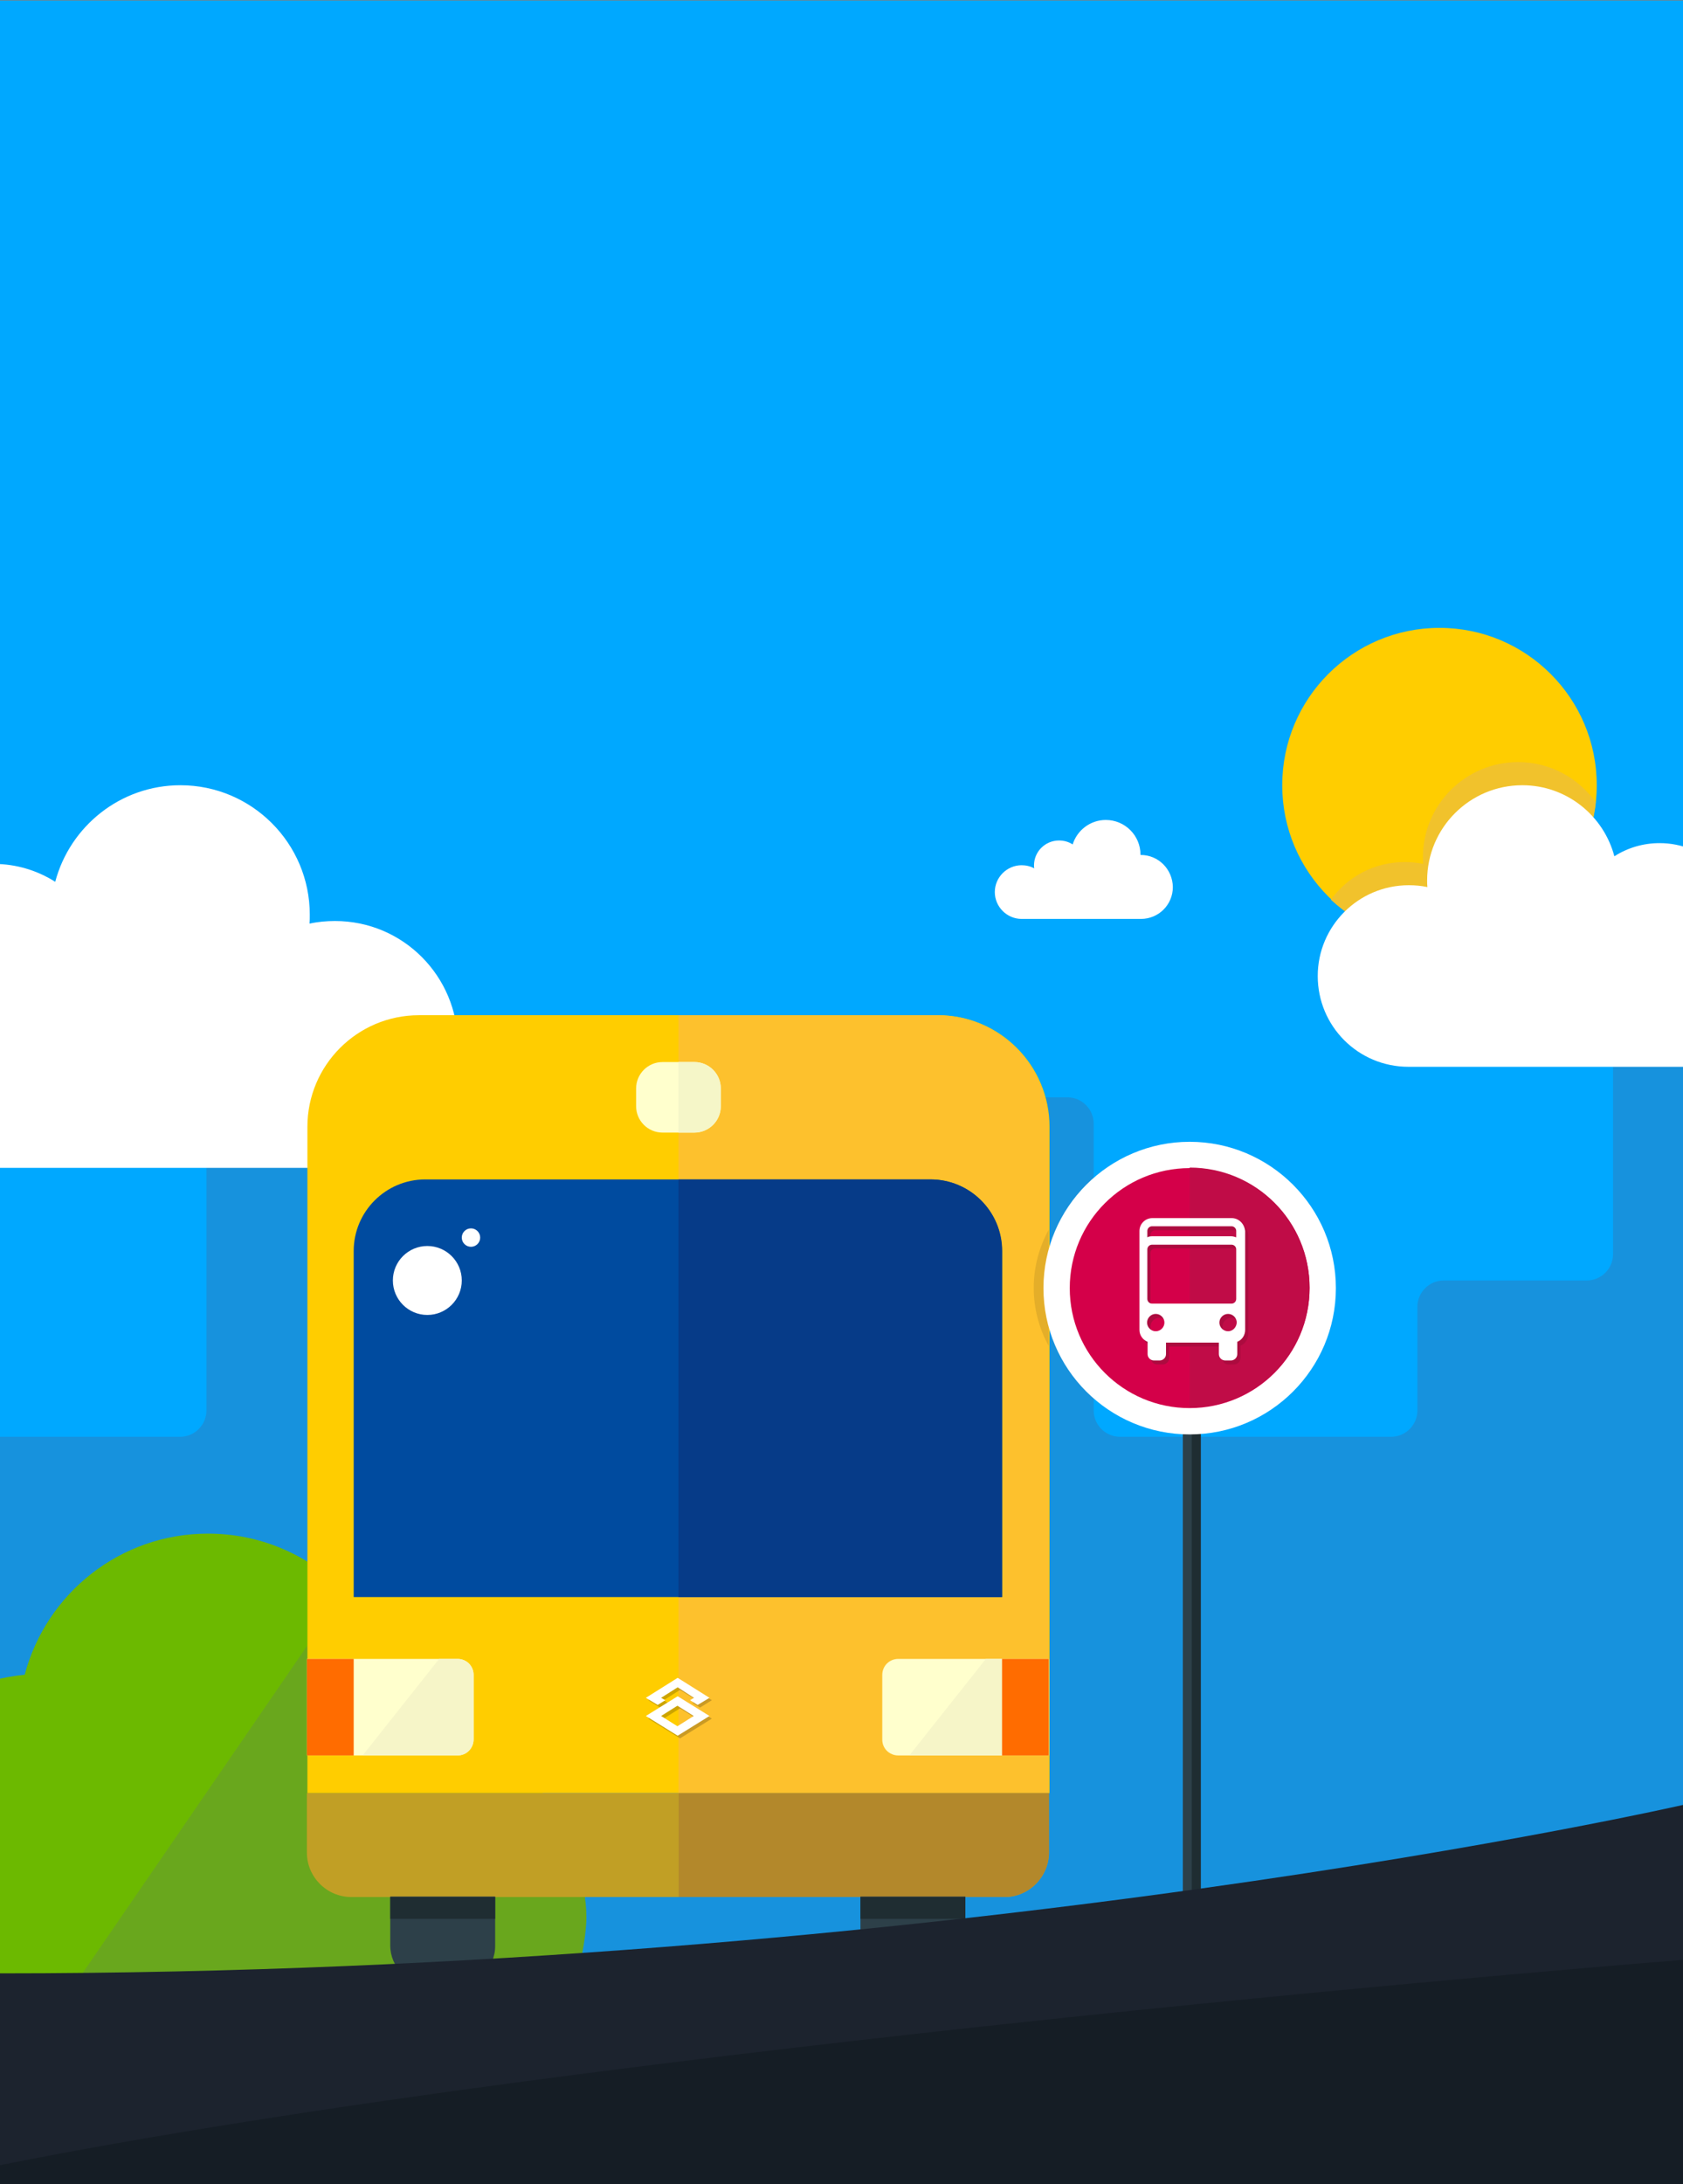 <?xml version="1.0" encoding="utf-8"?>
<!-- Generator: Adobe Illustrator 17.1.0, SVG Export Plug-In . SVG Version: 6.00 Build 0)  -->
<!DOCTYPE svg PUBLIC "-//W3C//DTD SVG 1.1//EN" "http://www.w3.org/Graphics/SVG/1.1/DTD/svg11.dtd">
<svg version="1.1" id="Layer_1" xmlns="http://www.w3.org/2000/svg" xmlns:xlink="http://www.w3.org/1999/xlink" x="0px" y="0px"
	 viewBox="-597 -799.2 640 830" enable-background="new -597 -799.2 640 830" xml:space="preserve">
<rect x="-597" y="-799.2" width="640" height="830" fill="#808080" stroke="none"/>
<g id="Layer_7">
</g>
<g id="Buildings">
</g>
<g id="Bush">
</g>
<g id="Clouds">
</g>
<g id="Bus">
</g>
<g id="Pole">
</g>
<g id="Ground">
	<g>
		<g>
			<g>
				<defs>
					<rect id="SVGID_1_" x="-597" y="-799" width="640" height="829.8"/>
				</defs>
				<clipPath id="SVGID_2_">
					<use xlink:href="#SVGID_1_"  overflow="visible"/>
				</clipPath>
				<rect x="-649.1" y="-962.6" clip-path="url(#SVGID_2_)" fill="#00A8FF" width="763.5" height="748"/>
			</g>
		</g>
		<g>
			<g>
				<defs>
					<rect id="SVGID_3_" x="-597" y="-799" width="640" height="829.8"/>
				</defs>
				<clipPath id="SVGID_4_">
					<use xlink:href="#SVGID_3_"  overflow="visible"/>
				</clipPath>
				<g clip-path="url(#SVGID_4_)">
					<path fill="#1792DD" d="M165.5-312.6c-5.5,0-10-4.5-10-10v-40c0-5.5-4.5-10-10-10h-29.9c-5.5,0-10-4.5-10-10v-73.2
						c0-5.5-4.5-10-10-10H26.4c-5.5,0-10,4.5-10,10v73.2c0,5.5,0,14.5,0,20v40c0,5.5-4.5,10-10,10H-48c-5.5,0-10,4.5-10,10v39.4
						c0,5.5-4.5,10-10,10h-103.1c-5.5,0-10-4.5-10-10v-109c0-5.5-4.5-10-10-10h-317.4c-5.5,0-10,4.5-10,10v109c0,5.5-4.5,10-10,10
						h-115.7c-5.5,0-10,4.5-10,10V-55c0,5.5,4.5,10,10,10h882c5.5,0,10-4.5,10-10v-247.6c0-5.5-4.5-10-10-10H165.5z"/>
				</g>
			</g>
		</g>
		<g>
			<g>
				<defs>
					<rect id="SVGID_5_" x="-597" y="-799" width="640" height="829.8"/>
				</defs>
				<clipPath id="SVGID_6_">
					<use xlink:href="#SVGID_5_"  overflow="visible"/>
				</clipPath>
				<path id="Bush_2_" clip-path="url(#SVGID_6_)" fill="#6CB900" d="M-445.8-146.1c-0.9-39-32.8-70.3-72.1-70.3
					c-33.4,0-61.5,22.7-69.7,53.6c-36.1,4-66.6,27.7-66.6,64.9c0,19.7,6.7,44.5,28.9,53.2h246.5c0,0,3-13.6,3-29.2
					C-375.8-113.3-407-145.1-445.8-146.1z"/>
			</g>
		</g>
		<g>
			<g>
				<defs>
					<rect id="SVGID_7_" x="-597" y="-799" width="640" height="829.8"/>
				</defs>
				<clipPath id="SVGID_8_">
					<use xlink:href="#SVGID_7_"  overflow="visible"/>
				</clipPath>
				<path id="Shadow_2_" clip-path="url(#SVGID_8_)" fill="#69A71D" d="M-425.8-123.6c-0.7-28.8-24.3-51.9-53.2-51.9L-568.6-45
					h189.9c3.6-10.6,4.7-21.6,4.7-25.4C-374-99.3-397.1-122.8-425.8-123.6z"/>
			</g>
		</g>
		<g>
			<g>
				<defs>
					<rect id="SVGID_9_" x="-597" y="-799" width="640" height="829.8"/>
				</defs>
				<clipPath id="SVGID_10_">
					<use xlink:href="#SVGID_9_"  overflow="visible"/>
				</clipPath>
				<path clip-path="url(#SVGID_10_)" fill="#FFFFFF" d="M-469.6-449.2c-3.3,0-6.6,0.3-9.7,1c0.1-1.1,0.1-2.3,0.1-3.4
					c0-27.1-22-49.2-49.2-49.2c-22.8,0-42,15.6-47.6,36.7c-6.8-4.3-14.8-6.8-23.4-6.8c-22.8,0-41.5,17.4-43.6,39.6
					c-4.8-2.1-10.2-3.3-15.8-3.3c-21.9,0-39.6,17.7-39.6,39.6c0,20.2,15.1,36.9,34.7,39.3v0.3h191.9l0,0c0.7,0,1.3,0,2,0
					c25.9,0,46.9-21,46.9-46.9C-422.9-428.2-443.7-449.2-469.6-449.2z"/>
			</g>
		</g>
		<g>
			<g>
				<defs>
					<rect id="SVGID_11_" x="-597" y="-799" width="640" height="829.8"/>
				</defs>
				<clipPath id="SVGID_12_">
					<use xlink:href="#SVGID_11_"  overflow="visible"/>
				</clipPath>
				<path clip-path="url(#SVGID_12_)" fill="#FFFFFF" d="M-163.2-474.3h-0.1v-0.1c0-7.3-5.9-13.2-13.2-13.2
					c-5.9,0-10.9,3.9-12.6,9.3c-1.5-1-3.3-1.5-5.2-1.5c-5.2,0-9.5,4.2-9.5,9.5c0,0.4,0,0.7,0.1,1.1c-1.4-0.8-3.1-1.2-4.8-1.2
					c-5.6,0-10.2,4.6-10.2,10.2s4.6,10.2,10.2,10.2l0,0h45.4c6.7,0,12.1-5.4,12.1-12.1C-151.1-468.9-156.5-474.3-163.2-474.3z"/>
			</g>
		</g>
		<g>
			<g>
				<defs>
					<rect id="SVGID_13_" x="-597" y="-799" width="640" height="829.8"/>
				</defs>
				<clipPath id="SVGID_14_">
					<use xlink:href="#SVGID_13_"  overflow="visible"/>
				</clipPath>
				<circle clip-path="url(#SVGID_14_)" fill="#FFCD00" cx="-49.6" cy="-500.8" r="59.8"/>
			</g>
		</g>
		<g>
			<g>
				<defs>
					<rect id="SVGID_15_" x="-597" y="-799" width="640" height="829.8"/>
				</defs>
				<clipPath id="SVGID_16_">
					<use xlink:href="#SVGID_15_"  overflow="visible"/>
				</clipPath>
				<path clip-path="url(#SVGID_16_)" fill="#F1C22C" d="M-49.6-440.9c30.9,0,56.3-23.4,59.4-53.4c-6.5-9.2-17.3-15.3-29.5-15.3
					c-20,0-36.2,16.2-36.2,36.2c0,0.8,0,1.7,0.1,2.5c-2.3-0.5-4.7-0.7-7.1-0.7c-11.5,0-21.7,5.6-28,14.3
					C-80.1-447.3-65.6-440.9-49.6-440.9z"/>
			</g>
		</g>
		<g>
			<g>
				<defs>
					<rect id="SVGID_17_" x="-597" y="-799" width="640" height="829.8"/>
				</defs>
				<clipPath id="SVGID_18_">
					<use xlink:href="#SVGID_17_"  overflow="visible"/>
				</clipPath>
				<path clip-path="url(#SVGID_18_)" fill="#FFFFFF" d="M-95.9-428.3c0,19.1,15.4,34.5,34.5,34.5c0.5,0,1,0,1.5,0l0,0H81.3v-0.3
					c14.4-1.8,25.5-14,25.5-28.9c0-16.1-13-29.1-29.1-29.1c-4.1,0-8.1,0.9-11.6,2.4c-1.5-16.3-15.3-29.1-32-29.1
					c-6.3,0-12.2,1.8-17.2,5c-4.1-15.5-18.2-27-35-27c-20,0-36.2,16.2-36.2,36.2c0,0.8,0,1.7,0.1,2.5c-2.3-0.5-4.7-0.7-7.1-0.7
					C-80.4-462.8-95.9-447.3-95.9-428.3z"/>
			</g>
		</g>
		<g>
			<g>
				<defs>
					<rect id="SVGID_19_" x="-597" y="-799" width="640" height="829.8"/>
				</defs>
				<clipPath id="SVGID_20_">
					<use xlink:href="#SVGID_19_"  overflow="visible"/>
				</clipPath>
				<g clip-path="url(#SVGID_20_)">
					<g>
						<path fill="#FFCD00" d="M-197.9-117.8h-282.2V-371c0-23.4,19-42.4,42.4-42.4h197.4c23.4,0,42.4,19,42.4,42.4
							C-197.9-371-197.9-117.8-197.9-117.8z"/>
						<path fill="#FDC12D" d="M-198.1-117.8H-339v-295.6h98.5c23.4,0,42.4,19,42.4,42.4V-117.8z"/>
						<g>
							<path fill="#FFFFCD" d="M-355.1-378.8c0,5.5,4.5,10,10,10h12.2c5.5,0,10-4.5,10-10v-6.8c0-5.5-4.5-10-10-10h-12.2
								c-5.5,0-10,4.5-10,10V-378.8z"/>
						</g>
						<g>
							<path fill="#F5F6C8" d="M-339-368.8h6.1c5.5,0,10-4.5,10-10v-6.8c0-5.5-4.5-10-10-10h-6.1V-368.8z"/>
						</g>
						<path fill="#004B9F" d="M-462.5-192.3H-216v-131.5c0-15-12.2-27.2-27.2-27.2h-192.1c-15,0-27.2,12.2-27.2,27.2V-192.3z"/>
						<path fill="#063B88" d="M-339-192.3h123.1v-131.5c0-15-12.2-27.2-27.2-27.2H-339V-192.3z"/>
						<circle fill="#FFFFFF" cx="-434.5" cy="-312.6" r="13.1"/>
						<circle fill="#FFFFFF" cx="-417.9" cy="-328.9" r="3.5"/>
						<path fill="#FFFFCD" d="M-423-132.1h-57.3v-36.7h57.3c3.4,0,6.1,2.7,6.1,6.1v24.4C-416.9-134.8-419.6-132.1-423-132.1z"/>
						<path fill="#F6F5C8" d="M-423-132.1h-36.1l29.1-36.7h7c3.4,0,6.1,2.7,6.1,6.1v24.4C-416.9-134.8-419.6-132.1-423-132.1z"/>
						<rect x="-480.3" y="-168.8" fill="#FF6C00" width="17.8" height="36.7"/>
						<path fill="#FFFFCD" d="M-255.4-132.1h57.3v-36.7h-57.3c-3.4,0-6.1,2.7-6.1,6.1v24.4C-261.6-134.8-258.8-132.1-255.4-132.1z"
							/>
						<rect x="-216" y="-168.8" fill="#FF6C00" width="17.8" height="36.7"/>
						<path fill="#C19F25" d="M-215-78.3h-248.4c-9.3,0-16.9-7.6-16.9-16.9v-22.6h282.2v22.5C-198.1-86-205.7-78.3-215-78.3z"/>
						<path fill="#B3882B" d="M-215-78.3h-123.9v-39.5h140.8v22.5C-198.1-86-205.7-78.3-215-78.3z"/>
						<g>
							<path opacity="0.2" enable-background="new    " d="M-338.4-153.6l-12.1,7.5l12.1,7.5l12.1-7.5L-338.4-153.6z M-344.6-146.1
								l6.2-3.9l6.2,3.9l-6.2,3.9L-344.6-146.1z"/>
							<g opacity="0.2">
								<polygon points="-344.6,-153.1 -338.4,-157 -332.1,-153.1 -333.7,-152.1 -330.8,-150.3 -326.3,-153.1 -338.4,-160.6 
									-350.5,-153.1 -346,-150.3 -343.1,-152.1 								"/>
							</g>
							<path fill="#FFFFFF" d="M-339.3-154.6l-12.1,7.5l12.1,7.5l12.1-7.5L-339.3-154.6z M-345.6-147.1l6.2-3.9l6.2,3.9l-6.2,3.9
								L-345.6-147.1z"/>
							<g>
								<polygon fill="#FFFFFF" points="-345.6,-154 -339.3,-158 -333.1,-154 -334.6,-153.1 -331.7,-151.3 -327.2,-154 
									-339.3,-161.6 -351.4,-154 -346.9,-151.3 -344,-153.1 								"/>
							</g>
						</g>
						<path fill="#2D4049" d="M-423.5-45h-10.2c-8.2,0-14.9-6.7-14.9-14.9v-18.6h39.9v18.6C-408.6-51.6-415.3-45-423.5-45z"/>
						<path fill="#2D4049" d="M-244.7-45h-10.2c-8.2,0-14.9-6.7-14.9-14.9v-18.6h39.9v18.6C-229.9-51.6-236.5-45-244.7-45z"/>
						<rect x="-269.8" y="-78.3" fill="#1F2D32" width="39.9" height="8.3"/>
						<rect x="-448.6" y="-78.3" fill="#1F2D32" width="39.9" height="8.3"/>
						<polygon fill="#F6F5C8" points="-251.2,-132.1 -216,-132.1 -216,-168.8 -222.1,-168.8 						"/>
					</g>
				</g>
			</g>
		</g>
		<g>
			<g>
				<defs>
					<rect id="SVGID_21_" x="-597" y="-799" width="640" height="829.8"/>
				</defs>
				<clipPath id="SVGID_22_">
					<use xlink:href="#SVGID_21_"  overflow="visible"/>
				</clipPath>
				<g opacity="0.1" clip-path="url(#SVGID_22_)">
					<path d="M-203.9-309.8c0,8,2.1,15.6,5.7,22.1v-44.2C-201.8-325.3-203.9-317.8-203.9-309.8z"/>
				</g>
			</g>
		</g>
		<g>
			<g>
				<defs>
					<rect id="SVGID_23_" x="-597" y="-799" width="640" height="829.8"/>
				</defs>
				<clipPath id="SVGID_24_">
					<use xlink:href="#SVGID_23_"  overflow="visible"/>
				</clipPath>
				<rect x="-147.2" y="-332.4" clip-path="url(#SVGID_24_)" fill="#2D4049" width="6.8" height="287.5"/>
			</g>
		</g>
		<g>
			<g>
				<defs>
					<rect id="SVGID_25_" x="-597" y="-799" width="640" height="829.8"/>
				</defs>
				<clipPath id="SVGID_26_">
					<use xlink:href="#SVGID_25_"  overflow="visible"/>
				</clipPath>
				<rect x="-143.8" y="-332.4" clip-path="url(#SVGID_26_)" fill="#1F2D32" width="3.4" height="287.5"/>
			</g>
		</g>
		<g>
			<g>
				<defs>
					<rect id="SVGID_27_" x="-597" y="-799" width="640" height="829.8"/>
				</defs>
				<clipPath id="SVGID_28_">
					<use xlink:href="#SVGID_27_"  overflow="visible"/>
				</clipPath>
				<g clip-path="url(#SVGID_28_)">
					<path fill="#D40049" d="M-144.6-259.3c-27.9,0-50.6-22.7-50.6-50.6c0-27.9,22.7-50.6,50.6-50.6S-94-337.8-94-309.9
						C-94-281.9-116.7-259.3-144.6-259.3z"/>
					<path fill="#FFFFFF" d="M-144.6-355.3c25.2,0,45.6,20.4,45.6,45.6c0,25.2-20.4,45.6-45.6,45.6s-45.6-20.4-45.6-45.6
						C-190.2-334.9-169.8-355.3-144.6-355.3 M-144.6-365.3c-30.6,0-55.6,24.9-55.6,55.6s24.9,55.6,55.6,55.6S-89-279-89-309.7
						S-114-365.3-144.6-365.3L-144.6-365.3z"/>
				</g>
			</g>
		</g>
		<g>
			<g>
				<defs>
					<rect id="SVGID_29_" x="-597" y="-799" width="640" height="829.8"/>
				</defs>
				<clipPath id="SVGID_30_">
					<use xlink:href="#SVGID_29_"  overflow="visible"/>
				</clipPath>
				<g opacity="0.1" clip-path="url(#SVGID_30_)">
					<path d="M-134.9-310.7c-3,0-5.4,2.4-5.4,5.4v1.2h2.6v-1.2c0-1.5,1.3-2.8,2.8-2.8s2.8,1.3,2.8,2.8v1.2h2.6v-1.2
						C-129.5-308.3-131.9-310.7-134.9-310.7z"/>
				</g>
			</g>
		</g>
		<g>
			<g>
				<defs>
					<rect id="SVGID_31_" x="-597" y="-799" width="640" height="829.8"/>
				</defs>
				<clipPath id="SVGID_32_">
					<use xlink:href="#SVGID_31_"  overflow="visible"/>
				</clipPath>
				<g clip-path="url(#SVGID_32_)">
					<path fill="#FFFFFF" d="M-136.1-312.2c-3,0-5.4,2.4-5.4,5.4v1.2h2.6v-1.2c0-1.5,1.3-2.8,2.8-2.8s2.8,1.3,2.8,2.8v1.2h2.6v-1.2
						C-130.7-309.7-133.1-312.2-136.1-312.2z"/>
				</g>
			</g>
		</g>
		<g>
			<g>
				<defs>
					<rect id="SVGID_33_" x="-597" y="-799" width="640" height="829.8"/>
				</defs>
				<clipPath id="SVGID_34_">
					<use xlink:href="#SVGID_33_"  overflow="visible"/>
				</clipPath>
				<g id="Shadow_1_" clip-path="url(#SVGID_34_)">
					<path fill="#C00C47" d="M-144.6-264.3c25.2,0,45.6-20.4,45.6-45.6c0-25.2-20.4-45.6-45.6-45.6V-264.3z"/>
				</g>
			</g>
		</g>
		<g>
			<g>
				<defs>
					<rect id="SVGID_35_" x="-597" y="-799" width="640" height="829.8"/>
				</defs>
				<clipPath id="SVGID_36_">
					<use xlink:href="#SVGID_35_"  overflow="visible"/>
				</clipPath>
				<path clip-path="url(#SVGID_36_)" fill="#AC0B3F" d="M-127.4-334.8h-30.2c-2.7,0-4.9,2.2-4.9,4.9v7v18.8v11.8
					c0,2,1.3,3.8,3.1,4.5v4.7c0,1.3,1.1,2.4,2.4,2.4h2.2c1.3,0,2.4-1.1,2.4-2.4v-4.4h20.1v4.4c0,1.3,1.1,2.4,2.4,2.4h2.2
					c1.3,0,2.4-1.1,2.4-2.4v-4.7c1.8-0.7,3-2.5,3-4.5v-11.9V-323v-7C-122.6-332.7-124.8-334.8-127.4-334.8z M-159.5-329.9
					c0-1,0.8-1.8,1.8-1.8h30.2c1,0,1.8,0.8,1.8,1.8v2.4c-0.6-0.2-1.2-0.4-1.8-0.4h-30.2c-0.7,0-1.3,0.1-1.8,0.4V-329.9z
					 M-156.2-291.8c-1.8,0-3.3-1.5-3.3-3.3c0-1.8,1.5-3.3,3.3-3.3s3.3,1.5,3.3,3.3C-153-293.3-154.5-291.8-156.2-291.8z
					 M-157.7-302.3c-1,0-1.8-0.8-1.8-1.8V-323c0-1,0.8-1.8,1.8-1.8h30.2c1,0,1.8,0.8,1.8,1.8v18.8c0,1-0.8,1.8-1.8,1.8h-30.2V-302.3
					z M-128.8-291.8c-1.8,0-3.3-1.5-3.3-3.3c0-1.8,1.5-3.3,3.3-3.3s3.3,1.5,3.3,3.3C-125.6-293.3-127-291.8-128.8-291.8z"/>
			</g>
		</g>
		<g>
			<g>
				<defs>
					<rect id="SVGID_37_" x="-597" y="-799" width="640" height="829.8"/>
				</defs>
				<clipPath id="SVGID_38_">
					<use xlink:href="#SVGID_37_"  overflow="visible"/>
				</clipPath>
				<path clip-path="url(#SVGID_38_)" fill="#FFFFFF" d="M-128.6-336.3h-30.2c-2.7,0-4.9,2.2-4.9,4.9v7v18.8v11.8
					c0,2,1.3,3.8,3.1,4.5v4.7c0,1.3,1.1,2.4,2.4,2.4h2.2c1.3,0,2.4-1.1,2.4-2.4v-4.4h20.1v4.4c0,1.3,1.1,2.4,2.4,2.4h2.2
					c1.3,0,2.4-1.1,2.4-2.4v-4.7c1.8-0.7,3-2.5,3-4.5v-11.9v-18.7v-7C-123.8-334.2-126-336.3-128.6-336.3z M-160.7-331.4
					c0-1,0.8-1.8,1.8-1.8h30.2c1,0,1.8,0.8,1.8,1.8v2.4c-0.6-0.2-1.2-0.4-1.8-0.4h-30.2c-0.7,0-1.3,0.1-1.8,0.4V-331.4z
					 M-157.5-293.3c-1.8,0-3.3-1.5-3.3-3.3c0-1.8,1.5-3.3,3.3-3.3s3.3,1.5,3.3,3.3C-154.2-294.8-155.7-293.3-157.5-293.3z
					 M-158.9-303.8c-1,0-1.8-0.8-1.8-1.8v-18.8c0-1,0.8-1.8,1.8-1.8h30.2c1,0,1.8,0.8,1.8,1.8v18.8c0,1-0.8,1.8-1.8,1.8H-158.9z
					 M-130-293.3c-1.8,0-3.3-1.5-3.3-3.3c0-1.8,1.5-3.3,3.3-3.3s3.3,1.5,3.3,3.3C-126.8-294.8-128.2-293.3-130-293.3z"/>
			</g>
		</g>
		<g>
			<g>
				<defs>
					<rect id="SVGID_39_" x="-597" y="-799" width="640" height="829.8"/>
				</defs>
				<clipPath id="SVGID_40_">
					<use xlink:href="#SVGID_39_"  overflow="visible"/>
				</clipPath>
				<path clip-path="url(#SVGID_40_)" fill="#1C232E" d="M43.9-113.5c0,0-280,64.2-640.9,64.2V58.2H43.9V-113.5z"/>
			</g>
		</g>
		<g>
			<g>
				<defs>
					<rect id="SVGID_41_" x="-597" y="-799" width="640" height="829.8"/>
				</defs>
				<clipPath id="SVGID_42_">
					<use xlink:href="#SVGID_41_"  overflow="visible"/>
				</clipPath>
				<path clip-path="url(#SVGID_42_)" fill="#151D25" d="M43.9-54.5c0,0-411.9,32.4-640.9,78.1v34.6H43.9V-54.5z"/>
			</g>
		</g>
	</g>
</g>
</svg>
